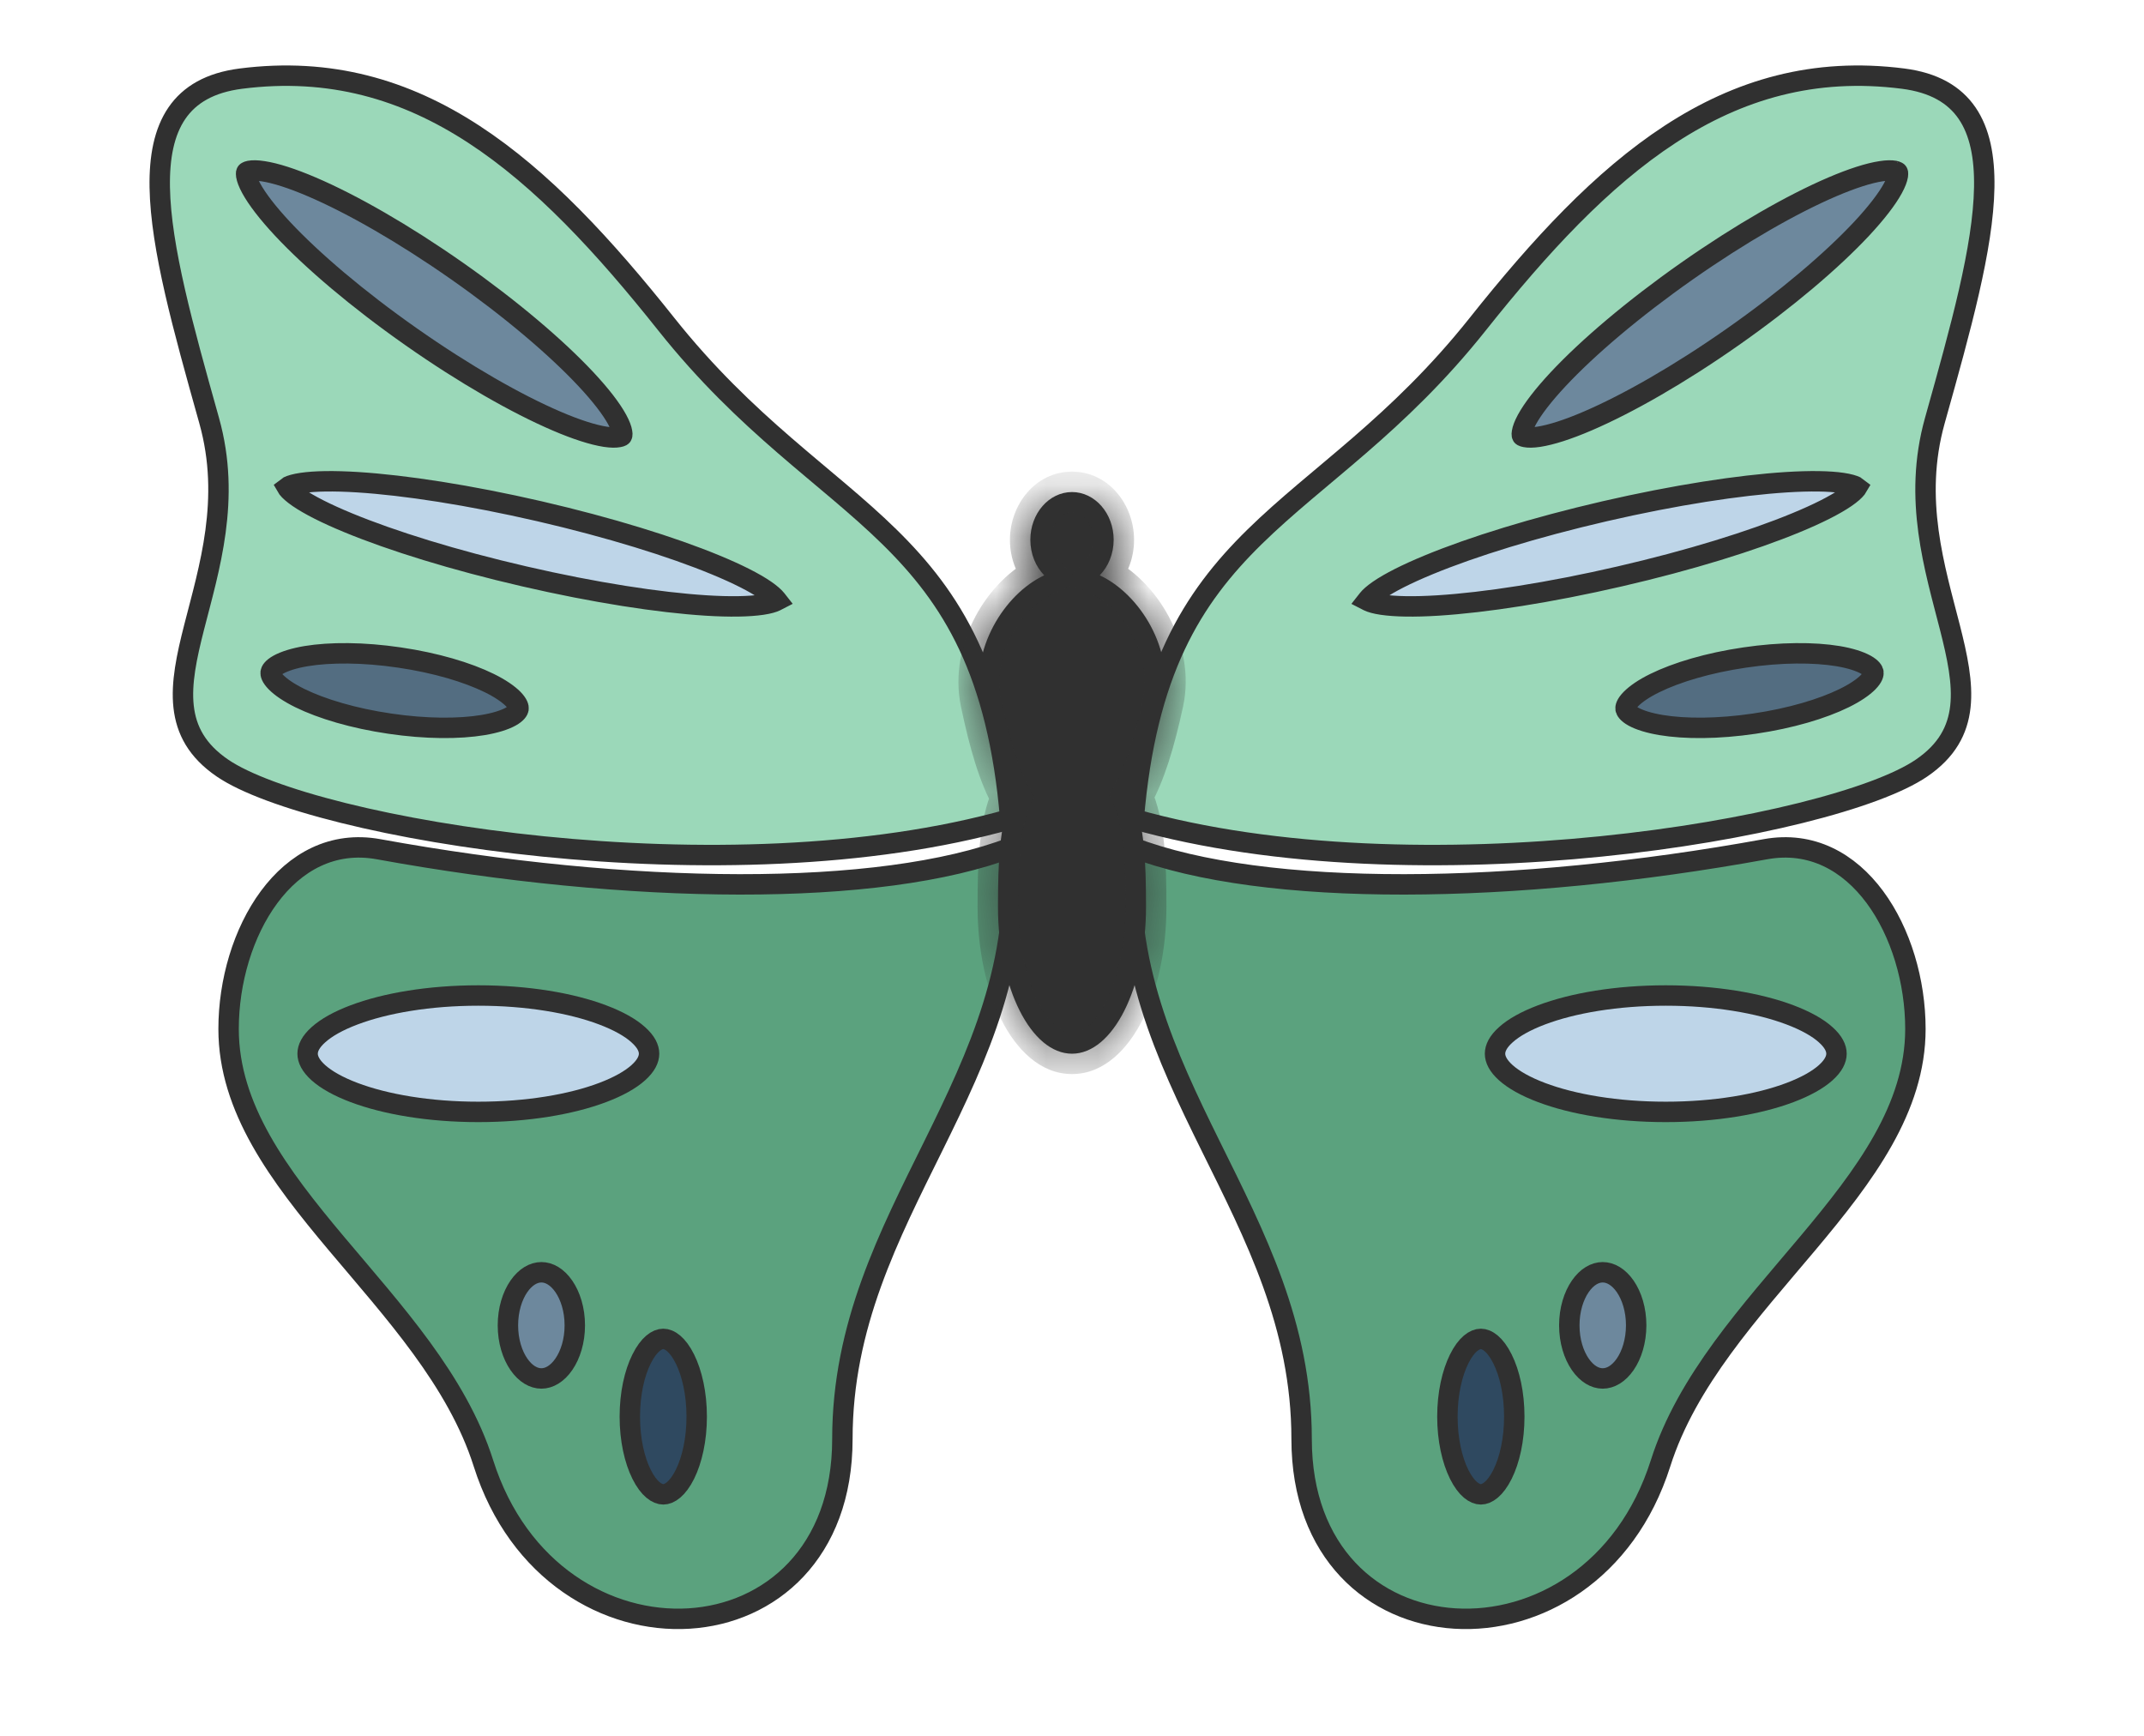 <svg width="42" height="34" viewBox="0 0 42 34" fill="none" xmlns="http://www.w3.org/2000/svg">
<path d="M34.583 16.634C36.386 16.306 37.522 18.29 37.522 20.155C37.522 23.259 33.561 25.412 32.529 28.663C31.17 32.944 25.498 32.646 25.498 28.187C25.498 23.727 21.84 21.172 22.171 16.592C24.775 17.59 29.673 17.528 34.583 16.634Z" fill="#5BA27E" stroke="#303030" stroke-width="0.4"/>
<path d="M7.417 16.634C5.614 16.306 4.478 18.29 4.478 20.155C4.478 23.259 8.439 25.412 9.471 28.663C10.83 32.944 16.502 32.646 16.502 28.187C16.502 23.727 20.159 21.172 19.829 16.592C17.225 17.59 12.327 17.528 7.417 16.634Z" fill="#5BA27E" stroke="#303030" stroke-width="0.4"/>
<path d="M28.946 6.352C25.803 10.304 22.694 10.262 22.209 16.042C27.772 17.616 35.897 16.234 37.641 15.045C39.639 13.683 37.039 11.318 37.902 8.241L37.92 8.176C38.895 4.697 39.693 1.848 37.28 1.54C33.791 1.094 31.383 3.288 28.946 6.352Z" fill="#9BD8B9" stroke="#303030" stroke-width="0.4"/>
<path d="M13.054 6.352C16.197 10.304 19.306 10.262 19.791 16.042C14.228 17.616 6.103 16.234 4.359 15.045C2.361 13.683 4.961 11.318 4.098 8.241L4.08 8.176C3.105 4.697 2.307 1.848 4.72 1.54C8.209 1.094 10.617 3.288 13.054 6.352Z" fill="#9BD8B9" stroke="#303030" stroke-width="0.4"/>
<mask id="path-5-inside-1_1443_411" fill="white">
<path d="M21 9.638C21.45 9.638 21.816 10.057 21.816 10.573C21.816 10.85 21.71 11.098 21.543 11.269C22.334 11.637 23.007 12.73 22.785 13.756C22.617 14.533 22.429 15.154 22.177 15.597C22.42 16.124 22.45 16.897 22.45 17.761C22.45 19.35 21.801 20.639 21 20.639C20.199 20.638 19.55 19.35 19.55 17.761C19.55 16.909 19.579 16.145 19.812 15.618C19.57 15.188 19.386 14.572 19.216 13.756C19.001 12.729 19.668 11.637 20.456 11.269C20.289 11.098 20.184 10.85 20.184 10.573C20.184 10.057 20.549 9.638 21 9.638Z"/>
</mask>
<path d="M21 9.638C21.45 9.638 21.816 10.057 21.816 10.573C21.816 10.85 21.71 11.098 21.543 11.269C22.334 11.637 23.007 12.73 22.785 13.756C22.617 14.533 22.429 15.154 22.177 15.597C22.42 16.124 22.45 16.897 22.45 17.761C22.45 19.35 21.801 20.639 21 20.639C20.199 20.638 19.55 19.35 19.55 17.761C19.55 16.909 19.579 16.145 19.812 15.618C19.57 15.188 19.386 14.572 19.216 13.756C19.001 12.729 19.668 11.637 20.456 11.269C20.289 11.098 20.184 10.85 20.184 10.573C20.184 10.057 20.549 9.638 21 9.638Z" fill="#303030"/>
<path d="M21 9.638V9.238L21 9.238L21 9.638ZM21.816 10.573L22.216 10.573V10.573H21.816ZM21.543 11.269L21.256 10.99L20.862 11.394L21.374 11.632L21.543 11.269ZM22.785 13.756L23.176 13.84L23.176 13.84L22.785 13.756ZM22.177 15.597L21.83 15.399L21.728 15.577L21.814 15.764L22.177 15.597ZM22.45 17.761L22.85 17.761V17.761H22.45ZM21 20.639L21 21.038H21V20.639ZM19.55 17.761H19.15V17.761L19.55 17.761ZM19.812 15.618L20.178 15.78L20.259 15.596L20.16 15.421L19.812 15.618ZM19.216 13.756L18.824 13.837L18.824 13.838L19.216 13.756ZM20.456 11.269L20.625 11.632L21.135 11.394L20.742 10.99L20.456 11.269ZM20.184 10.573H19.784L19.784 10.573L20.184 10.573ZM21 9.638V10.037C21.18 10.037 21.416 10.225 21.416 10.573H21.816H22.216C22.216 9.889 21.721 9.238 21 9.238V9.638ZM21.816 10.573L21.416 10.573C21.416 10.748 21.349 10.895 21.256 10.99L21.543 11.269L21.829 11.549C22.071 11.301 22.216 10.952 22.216 10.573L21.816 10.573ZM21.543 11.269L21.374 11.632C21.678 11.773 21.985 12.07 22.191 12.454C22.395 12.836 22.481 13.27 22.394 13.671L22.785 13.756L23.176 13.84C23.311 13.217 23.171 12.59 22.896 12.077C22.623 11.567 22.198 11.133 21.711 10.907L21.543 11.269ZM22.785 13.756L22.394 13.671C22.227 14.441 22.049 15.012 21.83 15.399L22.177 15.597L22.525 15.794C22.808 15.296 23.006 14.625 23.176 13.84L22.785 13.756ZM22.177 15.597L21.814 15.764C22.013 16.197 22.05 16.878 22.05 17.761H22.45H22.85C22.85 16.917 22.826 16.051 22.541 15.43L22.177 15.597ZM22.45 17.761L22.05 17.761C22.05 18.506 21.897 19.162 21.668 19.616C21.427 20.093 21.169 20.238 21 20.238V20.639V21.038C21.632 21.038 22.098 20.54 22.382 19.976C22.678 19.388 22.85 18.605 22.85 17.761L22.45 17.761ZM21 20.639L21 20.238C20.831 20.238 20.572 20.093 20.332 19.615C20.103 19.161 19.95 18.506 19.95 17.761L19.55 17.761L19.15 17.761C19.15 18.604 19.321 19.388 19.617 19.976C19.902 20.54 20.368 21.038 21 21.038L21 20.639ZM19.55 17.761H19.95C19.95 16.891 19.985 16.216 20.178 15.78L19.812 15.618L19.447 15.456C19.173 16.074 19.15 16.927 19.15 17.761H19.55ZM19.812 15.618L20.16 15.421C19.95 15.049 19.776 14.484 19.607 13.674L19.216 13.756L18.824 13.838C18.996 14.659 19.189 15.328 19.464 15.815L19.812 15.618ZM19.216 13.756L19.607 13.674C19.523 13.27 19.609 12.835 19.813 12.453C20.018 12.069 20.323 11.773 20.625 11.632L20.456 11.269L20.287 10.907C19.801 11.133 19.378 11.567 19.107 12.077C18.834 12.59 18.694 13.215 18.824 13.837L19.216 13.756ZM20.456 11.269L20.742 10.99C20.651 10.897 20.584 10.75 20.584 10.573L20.184 10.573L19.784 10.573C19.784 10.95 19.927 11.3 20.169 11.548L20.456 11.269ZM20.184 10.573H20.584C20.584 10.224 20.82 10.038 21 10.037L21 9.638L21 9.238C20.279 9.238 19.784 9.889 19.784 10.573H20.184Z" fill="#303030" mask="url(#path-5-inside-1_1443_411)"/>
<path d="M7.825 12.879C8.535 12.983 9.157 13.169 9.586 13.38C9.802 13.486 9.958 13.595 10.055 13.693C10.153 13.794 10.162 13.857 10.158 13.884C10.153 13.911 10.127 13.969 10.004 14.037C9.884 14.103 9.703 14.161 9.466 14.201C8.994 14.28 8.345 14.279 7.635 14.174C6.924 14.07 6.303 13.884 5.873 13.673C5.658 13.567 5.501 13.459 5.405 13.361C5.307 13.261 5.298 13.198 5.302 13.17C5.306 13.143 5.332 13.085 5.455 13.017C5.576 12.951 5.757 12.892 5.994 12.852C6.466 12.774 7.115 12.774 7.825 12.879Z" fill="#536D81" stroke="#303030" stroke-width="0.4"/>
<path d="M34.177 12.879C33.467 12.983 32.845 13.169 32.416 13.38C32.2 13.486 32.044 13.595 31.948 13.693C31.849 13.794 31.84 13.857 31.844 13.884C31.849 13.911 31.875 13.969 31.998 14.037C32.118 14.103 32.299 14.161 32.536 14.201C33.008 14.28 33.657 14.279 34.367 14.174C35.078 14.07 35.699 13.884 36.129 13.673C36.344 13.567 36.501 13.459 36.597 13.361C36.695 13.261 36.704 13.198 36.7 13.17C36.696 13.143 36.67 13.085 36.547 13.017C36.426 12.951 36.245 12.892 36.008 12.852C35.536 12.774 34.887 12.774 34.177 12.879Z" fill="#536D81" stroke="#303030" stroke-width="0.4"/>
<path d="M10.567 10.014C11.942 10.332 13.161 10.71 14.019 11.065C14.45 11.243 14.781 11.411 14.994 11.558C15.101 11.632 15.169 11.694 15.206 11.74C15.211 11.747 15.214 11.755 15.218 11.76C15.212 11.763 15.207 11.769 15.198 11.773C15.145 11.799 15.057 11.825 14.928 11.844C14.672 11.882 14.301 11.889 13.836 11.86C12.909 11.802 11.647 11.608 10.272 11.29C8.897 10.973 7.678 10.594 6.82 10.239C6.39 10.062 6.058 9.893 5.845 9.747C5.737 9.673 5.67 9.611 5.634 9.565C5.628 9.557 5.625 9.549 5.622 9.544C5.627 9.54 5.633 9.535 5.642 9.531C5.694 9.505 5.782 9.479 5.911 9.46C6.167 9.422 6.539 9.416 7.004 9.445C7.93 9.503 9.192 9.697 10.567 10.014Z" fill="#BED5E8" stroke="#303030" stroke-width="0.4"/>
<path d="M31.435 10.014C30.06 10.332 28.841 10.71 27.983 11.065C27.552 11.243 27.221 11.411 27.008 11.558C26.901 11.632 26.833 11.694 26.797 11.74C26.791 11.747 26.788 11.755 26.784 11.76C26.79 11.763 26.796 11.769 26.804 11.773C26.857 11.799 26.945 11.825 27.074 11.844C27.33 11.882 27.701 11.889 28.166 11.86C29.093 11.802 30.355 11.608 31.73 11.29C33.105 10.973 34.324 10.594 35.182 10.239C35.612 10.062 35.944 9.893 36.157 9.747C36.265 9.673 36.332 9.611 36.368 9.565C36.374 9.557 36.377 9.549 36.38 9.544C36.375 9.54 36.369 9.535 36.36 9.531C36.307 9.505 36.22 9.479 36.091 9.46C35.835 9.422 35.463 9.416 34.998 9.445C34.072 9.503 32.81 9.697 31.435 10.014Z" fill="#BED5E8" stroke="#303030" stroke-width="0.4"/>
<path d="M9.37 19.499C10.332 19.499 11.193 19.647 11.806 19.879C12.114 19.995 12.349 20.128 12.503 20.267C12.658 20.405 12.715 20.531 12.715 20.639C12.715 20.747 12.658 20.873 12.503 21.012C12.349 21.15 12.114 21.283 11.806 21.399C11.193 21.631 10.332 21.779 9.37 21.779C8.41 21.779 7.549 21.631 6.935 21.399C6.628 21.283 6.392 21.15 6.238 21.012C6.083 20.873 6.026 20.747 6.026 20.639C6.026 20.531 6.083 20.405 6.238 20.267C6.392 20.128 6.627 19.995 6.935 19.879C7.549 19.647 8.41 19.499 9.37 19.499Z" fill="#BED5E8" stroke="#303030" stroke-width="0.4"/>
<path d="M32.632 19.499C31.671 19.499 30.809 19.647 30.196 19.879C29.889 19.995 29.653 20.128 29.499 20.267C29.344 20.405 29.287 20.531 29.287 20.639C29.287 20.747 29.344 20.873 29.499 21.012C29.653 21.15 29.889 21.283 30.196 21.399C30.809 21.631 31.671 21.779 32.632 21.779C33.593 21.779 34.453 21.631 35.067 21.399C35.374 21.283 35.61 21.15 35.764 21.012C35.919 20.873 35.976 20.747 35.976 20.639C35.976 20.531 35.919 20.405 35.764 20.267C35.61 20.128 35.374 19.995 35.067 19.879C34.453 19.647 33.593 19.499 32.632 19.499Z" fill="#BED5E8" stroke="#303030" stroke-width="0.4"/>
<path d="M12.993 26.225C13.112 26.225 13.274 26.328 13.418 26.619C13.556 26.897 13.648 27.296 13.648 27.748C13.648 28.199 13.556 28.598 13.418 28.877C13.274 29.167 13.112 29.27 12.993 29.27C12.875 29.27 12.712 29.167 12.568 28.877C12.429 28.598 12.338 28.199 12.338 27.748C12.338 27.296 12.429 26.897 12.568 26.619C12.712 26.328 12.874 26.225 12.993 26.225Z" fill="#2F4960" stroke="#303030" stroke-width="0.4"/>
<path d="M29.009 26.225C28.89 26.225 28.728 26.328 28.584 26.619C28.446 26.897 28.354 27.296 28.354 27.748C28.354 28.199 28.446 28.598 28.584 28.877C28.728 29.167 28.89 29.27 29.009 29.27C29.128 29.27 29.29 29.167 29.434 28.877C29.573 28.598 29.664 28.199 29.664 27.748C29.664 27.296 29.573 26.897 29.434 26.619C29.29 26.328 29.128 26.225 29.009 26.225Z" fill="#2F4960" stroke="#303030" stroke-width="0.4"/>
<path d="M10.606 24.92C10.757 24.92 10.916 25.009 11.045 25.196C11.174 25.383 11.26 25.653 11.26 25.96C11.26 26.267 11.174 26.536 11.045 26.723C10.916 26.91 10.757 27 10.606 27C10.454 27 10.295 26.911 10.165 26.723C10.036 26.536 9.95 26.267 9.95 25.96C9.95 25.653 10.036 25.383 10.165 25.196C10.295 25.009 10.454 24.92 10.606 24.92Z" fill="#6D889D" stroke="#303030" stroke-width="0.4"/>
<path d="M31.396 24.92C31.245 24.92 31.086 25.009 30.957 25.196C30.828 25.383 30.742 25.653 30.742 25.96C30.742 26.267 30.828 26.536 30.957 26.723C31.086 26.91 31.245 27 31.396 27C31.548 27 31.707 26.911 31.837 26.723C31.966 26.536 32.051 26.267 32.052 25.96C32.052 25.653 31.966 25.383 31.837 25.196C31.707 25.009 31.548 24.92 31.396 24.92Z" fill="#6D889D" stroke="#303030" stroke-width="0.4"/>
<path d="M8.957 5.311C10.01 6.05 10.897 6.806 11.478 7.427C11.77 7.739 11.977 8.009 12.092 8.221C12.149 8.326 12.178 8.408 12.187 8.465C12.192 8.493 12.192 8.512 12.19 8.522C12.188 8.532 12.186 8.535 12.185 8.536C12.185 8.536 12.183 8.54 12.174 8.545C12.165 8.55 12.148 8.556 12.12 8.561C12.062 8.572 11.976 8.573 11.857 8.555C11.619 8.518 11.295 8.416 10.902 8.247C10.121 7.912 9.108 7.336 8.055 6.597C7.001 5.858 6.115 5.102 5.534 4.481C5.243 4.169 5.036 3.899 4.921 3.688C4.863 3.582 4.834 3.5 4.824 3.442C4.82 3.415 4.821 3.397 4.822 3.386C4.824 3.377 4.826 3.373 4.827 3.373C4.827 3.372 4.829 3.368 4.838 3.364C4.847 3.358 4.864 3.352 4.892 3.346C4.949 3.336 5.036 3.335 5.155 3.354C5.393 3.39 5.718 3.493 6.11 3.661C6.892 3.996 7.903 4.572 8.957 5.311Z" fill="#6D889D" stroke="#303030" stroke-width="0.4"/>
<path d="M33.045 5.311C31.992 6.05 31.105 6.806 30.524 7.427C30.233 7.739 30.025 8.009 29.91 8.221C29.853 8.326 29.824 8.408 29.815 8.465C29.81 8.493 29.81 8.512 29.812 8.522C29.814 8.532 29.816 8.535 29.817 8.536C29.817 8.536 29.819 8.54 29.828 8.545C29.837 8.55 29.854 8.556 29.882 8.561C29.939 8.572 30.026 8.573 30.145 8.555C30.383 8.518 30.707 8.416 31.1 8.247C31.881 7.912 32.894 7.336 33.947 6.597C35.001 5.858 35.887 5.102 36.468 4.481C36.759 4.169 36.966 3.899 37.081 3.688C37.139 3.582 37.168 3.5 37.178 3.442C37.182 3.415 37.181 3.397 37.18 3.386C37.178 3.377 37.176 3.373 37.175 3.373C37.175 3.372 37.173 3.368 37.164 3.364C37.155 3.358 37.138 3.352 37.11 3.346C37.053 3.336 36.966 3.335 36.847 3.354C36.609 3.39 36.285 3.493 35.892 3.661C35.11 3.996 34.099 4.572 33.045 5.311Z" fill="#6D889D" stroke="#303030" stroke-width="0.4"/>
</svg>
